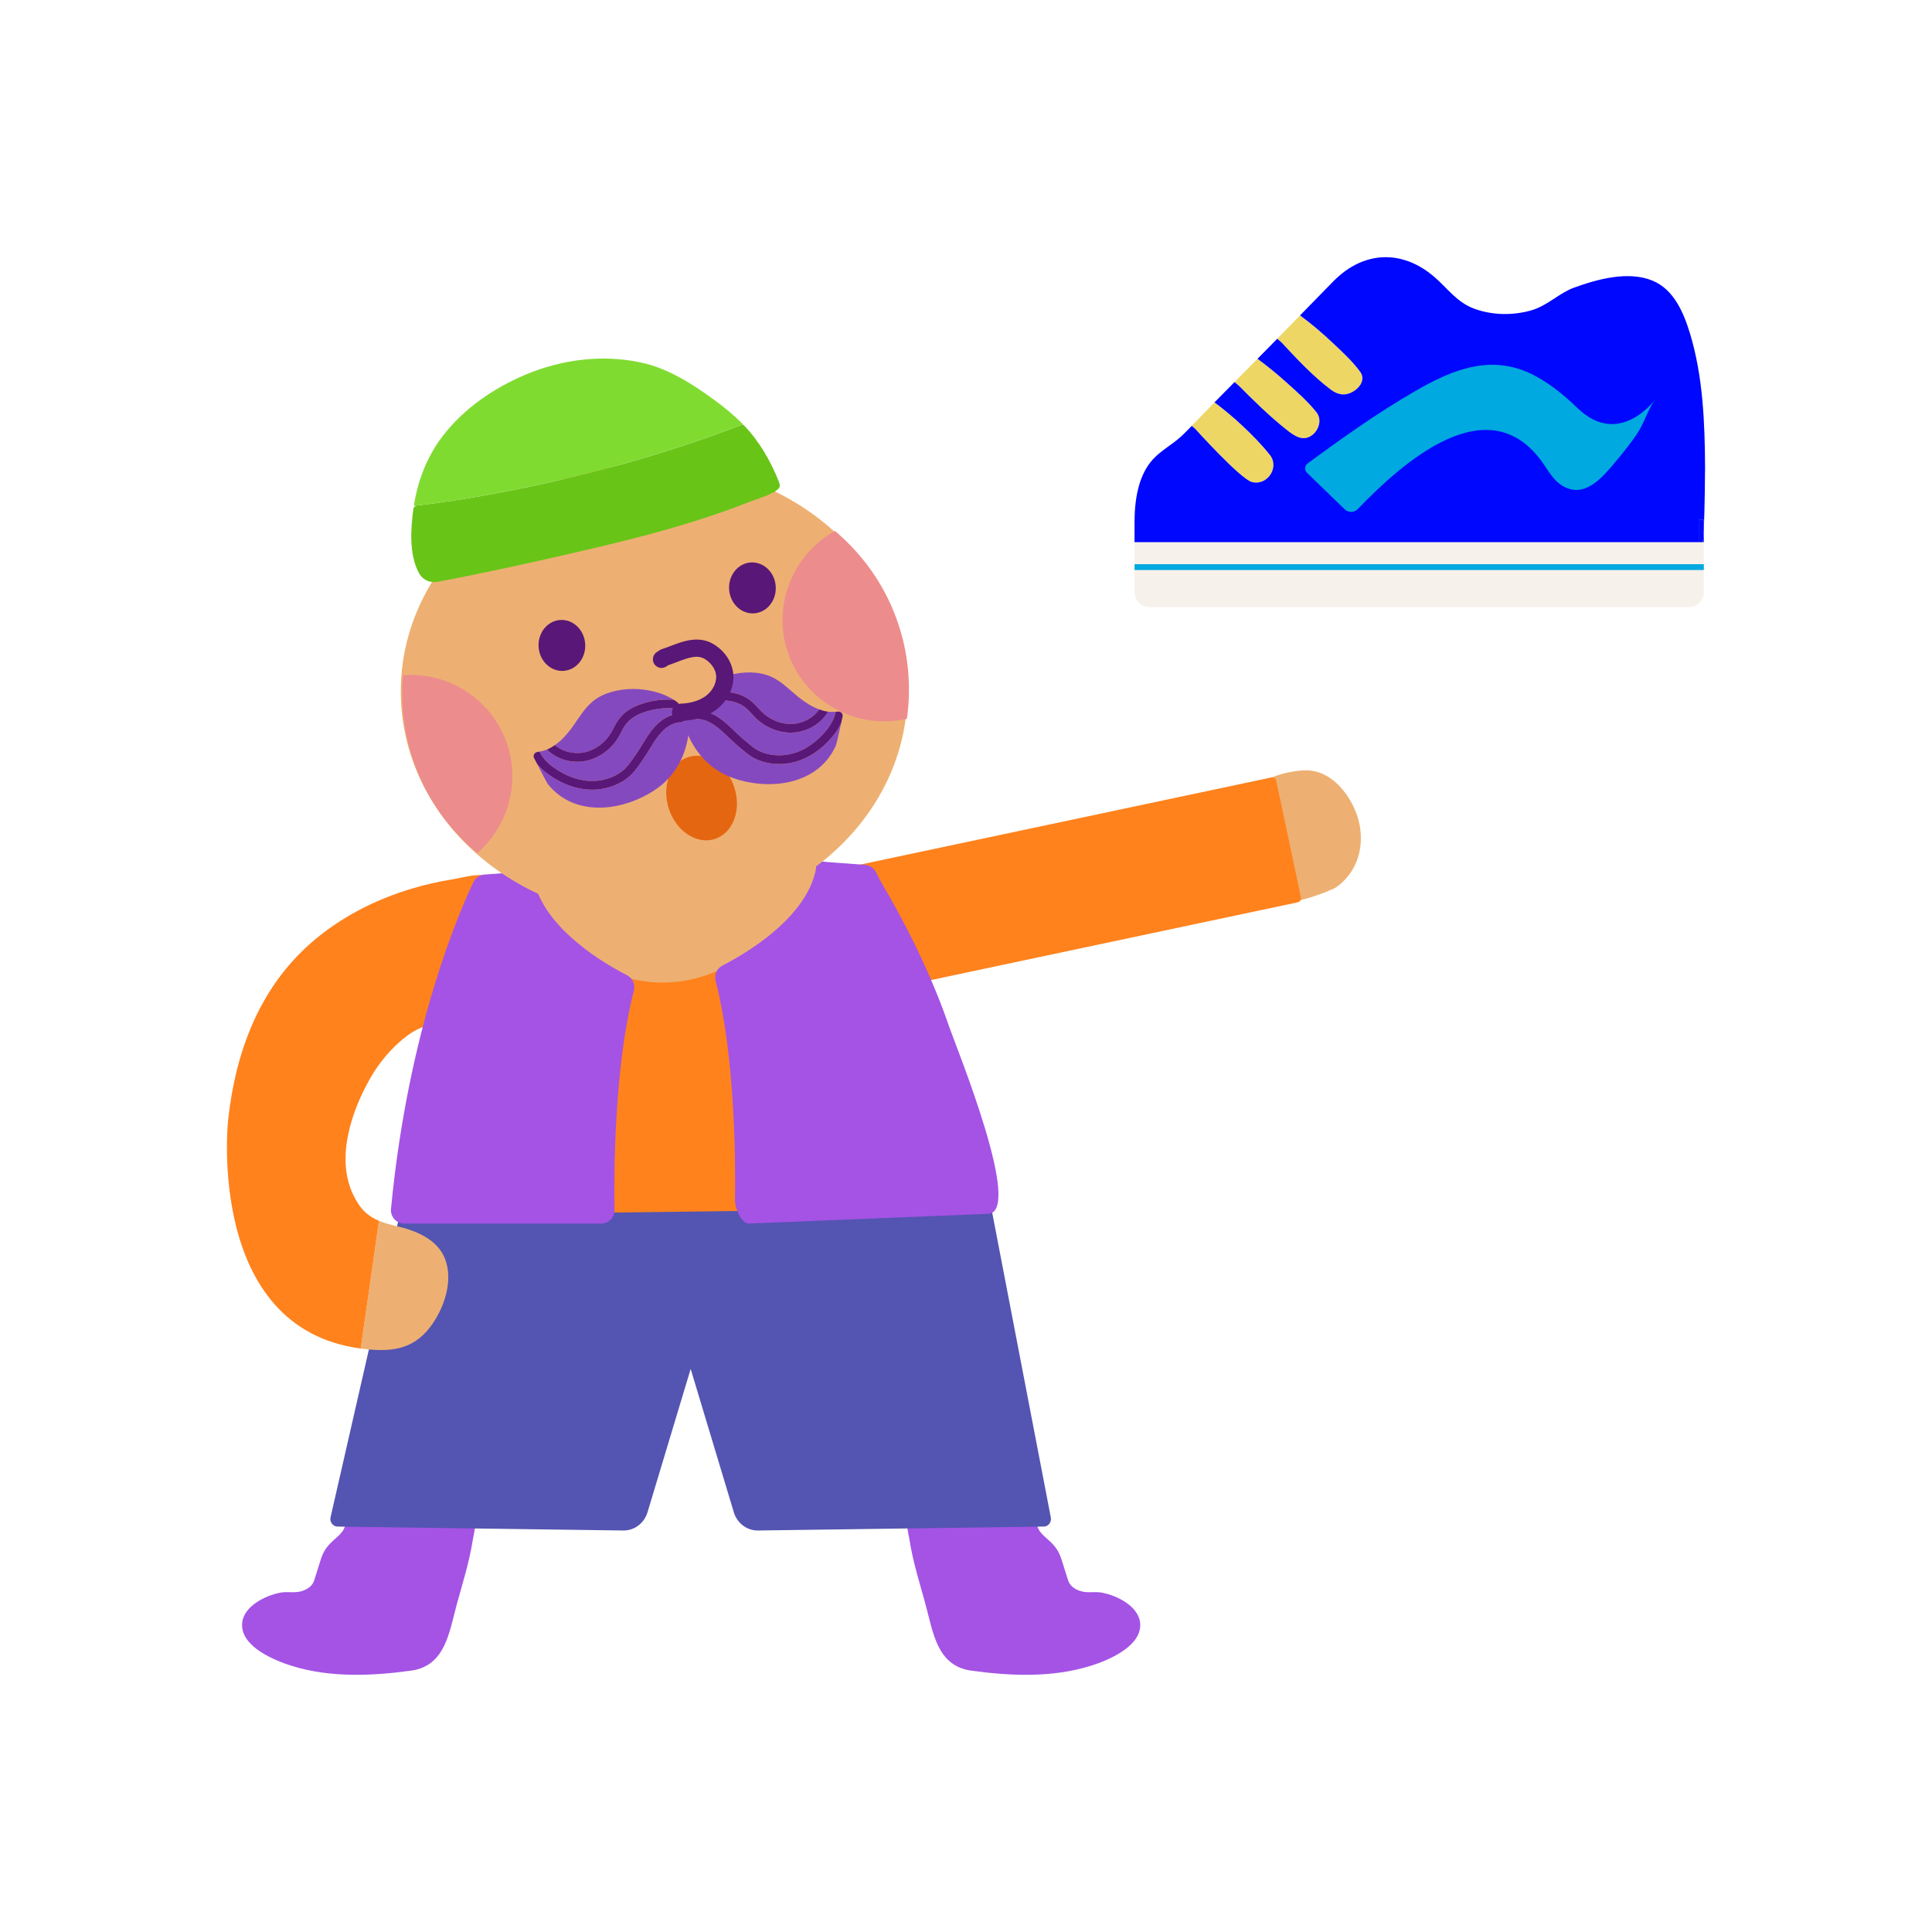 <?xml version="1.0" encoding="utf-8"?>
<!-- Generator: Adobe Illustrator 16.0.0, SVG Export Plug-In . SVG Version: 6.00 Build 0)  -->
<!DOCTYPE svg PUBLIC "-//W3C//DTD SVG 1.1//EN" "http://www.w3.org/Graphics/SVG/1.1/DTD/svg11.dtd">
<svg version="1.1" id="Layer_1" xmlns="http://www.w3.org/2000/svg" xmlns:xlink="http://www.w3.org/1999/xlink" x="0px" y="0px"
	 width="400px" height="400px" viewBox="0 0 400 400" enable-background="new 0 0 400 400" xml:space="preserve">
<g>
	<path fill="#EDB072" d="M178.81,181.18c0,0-38.791-11.711-82.289,3.007l22.816,27.657l43.022-2.678L178.81,181.18z"/>
	<path fill="#A453E5" d="M70.494,317.549c-0.476,0.522-1.06,0.983-1.66,1.552c-1.19,1.124-1.883,2.071-2.429,3.81
		c0,0-1.278,4.048-1.335,4.229c-0.378,1.199-1.285,1.816-2.442,2.234c-1.469,0.529-3.019,0.09-4.49,0.354
		c-3.356,0.599-8.371,3.105-8,7.156c0.392,4.269,6.703,6.893,10.2,7.995c7.932,2.497,16.669,2.134,24.801,1.003
		c7.08-0.984,7.876-8.008,9.427-13.695c1.196-4.394,2.6-8.755,3.302-13.265c0.22-1.409,1.151-4.814,0.098-5.983
		c-0.735-0.818-3.965-1.218-5.05-1.595c-3.532-1.227-7.3-0.521-10.916-0.189c-2.142,0.194-9.459-1.449-10.215,0.748
		c-0.34,0.989-0.102,2.075-0.187,3.118C71.505,316.166,71.081,316.905,70.494,317.549"/>
	<path fill="#A453E5" d="M215.697,317.549c0.477,0.522,1.059,0.983,1.66,1.552c1.189,1.124,1.883,2.071,2.428,3.81
		c0,0,1.279,4.048,1.338,4.229c0.377,1.199,1.283,1.816,2.441,2.234c1.469,0.529,3.018,0.09,4.488,0.354
		c3.357,0.599,8.369,3.105,8.002,7.156c-0.393,4.269-6.705,6.893-10.201,7.995c-7.934,2.497-16.668,2.134-24.801,1.003
		c-7.08-0.984-7.875-8.008-9.426-13.695c-1.196-4.394-2.6-8.755-3.304-13.265c-0.218-1.409-1.149-4.814-0.096-5.983
		c0.736-0.818,3.965-1.218,5.05-1.595c3.531-1.227,7.299-0.521,10.917-0.189c2.141,0.194,9.457-1.449,10.215,0.748
		c0.34,0.989,0.102,2.075,0.186,3.118C214.686,316.166,215.109,316.905,215.697,317.549"/>
	<path fill="#5454B2" d="M205.148,249.622c-0.127-0.717-0.713-1.248-1.412-1.284l-60.563-2.805h-0.178h-0.18l-58.292,3.088
		c-0.7,0.036-1.286,0.567-1.412,1.284l-14.69,64.309c-0.168,0.953,0.53,1.833,1.463,1.847l59.159,0.813
		c2.292,0.033,4.331-1.503,5.016-3.772l8.936-29.678l8.934,29.678c0.684,2.27,2.724,3.806,5.016,3.772l59.158-0.813
		c0.932-0.014,1.633-0.894,1.463-1.847L205.148,249.622z"/>
	<g>
		<path fill="#FF821D" d="M162.359,190.879c0,0-21.016,25.806-46.887,3.425l-9.814,57.016l75.681-0.967L162.359,190.879z"/>
		<path fill="#EDB072" d="M82.083,253.854c-1.389-0.32-2.567-0.661-3.616-1.097L74.689,279.2c5.777,0.76,10.64,0.461,14.364-4.437
			c2.861-3.763,4.883-9.508,3.082-14.141C90.542,256.527,86.047,254.764,82.083,253.854"/>
		<path fill="#FF821D" d="M73.08,247.263c-3.609-7.664-0.244-17.483,3.771-24.36c1.477-2.528,3.414-4.942,5.573-6.918
			c1.264-1.154,2.65-2.217,4.201-2.963c3.187-1.513,6.478-0.018,9.509-1.52c1.667-0.824,3.011-2.178,4.205-3.603
			c2.658-3.172,4.778-6.946,5.238-11.059c0.27-2.434-0.045-4.891-0.361-7.32c-0.246-1.893-0.507-3.83-1.385-5.523
			c-2.264-4.361-6.405-2.533-10.246-1.92c-2.83,0.449-5.631,1.094-8.375,1.918c-7.623,2.287-14.867,6.001-20.863,11.271
			c-10.787,9.48-15.601,22.671-17.121,36.648c0,0.005-4.683,43.044,27.464,47.286l3.777-26.444
			C76.15,251.796,74.523,250.326,73.08,247.263"/>
		<path fill="#EDB072" d="M265.895,186.335c0.887,1.481,9.828-1.968,10.801-2.669c3.932-2.833,5.58-7.405,4.918-12.176
			c-0.742-5.381-5.295-12.116-11.312-12.003c-3.029,0.057-6.836,1.048-9.414,2.676c-1.307,0.824-2.418,2.08-2.723,3.593
			c-0.16,0.798-0.092,1.623-0.021,2.433c0.178,2.073,0.381,3.36,1.242,5.217c0.861,1.85,1.857,3.636,2.902,5.386
			C263.926,181.541,264.262,183.581,265.895,186.335"/>
		<path fill="#FF821D" d="M268.662,186.819l-91.299,19.352c-0.479,0.101-0.948-0.203-1.05-0.683l-5.111-24.117
			c-0.102-0.479,0.203-0.948,0.681-1.049l91.303-19.351c0.477-0.102,0.945,0.204,1.047,0.682l5.111,24.119
			C269.445,186.249,269.141,186.719,268.662,186.819"/>
		<path fill="#A453E5" d="M110.306,181.19c0.195,0.613,0.257,1.276,0.428,1.895c0.395,1.438,1,2.811,1.744,4.1
			c1.524,2.654,3.61,4.958,5.881,6.991c3.447,3.086,7.385,5.64,11.493,7.755c1.158,0.596,1.708,1.908,1.382,3.169
			c-4.074,15.786-4.13,37.741-4.008,45.433c0.024,1.54-1.221,2.794-2.762,2.794h-40.76c-1.624,0-2.909-1.407-2.754-3.024
			c3.584-37.486,14.232-61.746,17.083-67.693c0.428-0.891,1.295-1.472,2.279-1.545l4.54-0.334c1.113-0.083,2.226-0.165,3.337-0.246
			c0.86-0.064,1.716-0.408,2.062,0.545C110.27,181.081,110.287,181.135,110.306,181.19"/>
		<path fill="#A453E5" d="M168.992,179.167c-0.026,0.351-0.047,0.711-0.062,0.787c-0.092,0.481-0.21,0.958-0.35,1.428
			c-0.281,0.942-0.651,1.857-1.089,2.736c-0.894,1.799-2.068,3.451-3.387,4.963c-2.577,2.96-5.693,5.434-8.966,7.58
			c-1.804,1.185-3.672,2.273-5.592,3.262c-1.156,0.595-1.707,1.908-1.38,3.169c4.074,15.786,4.132,37.741,4.008,45.433
			c-0.024,1.541,1.305,4.801,2.846,4.801c0,0,48.938-2.007,49.436-2.007c7.66-0.006-6.442-34.396-7.999-38.913
			c-3.22-9.348-7.46-18.244-12.332-26.833c-0.935-1.645-1.941-3.266-2.76-4.973c-0.428-0.889-1.295-1.472-2.279-1.543
			c-2.547-0.189-5.091-0.375-7.637-0.563c-0.729-0.054-1.671-0.285-2.375-0.063C169.048,178.439,169.018,178.799,168.992,179.167"/>
	</g>
	<path fill="#EDB072" d="M187.885,143.165c0,26.015-23.485,47.105-52.451,47.105c-28.969,0-52.453-21.09-52.453-47.105
		c0-26.015,23.484-47.105,52.453-47.105C164.4,96.06,187.885,117.149,187.885,143.165"/>
	<path fill="#591777" d="M155.441,116.451c2.662-0.172,4.975,2.047,5.163,4.956c0.186,2.909-1.821,5.407-4.483,5.579
		c-2.664,0.172-4.975-2.047-5.163-4.956C150.771,119.119,152.778,116.623,155.441,116.451"/>
	<path fill="#69C418" d="M161.205,99.594c-1.717-4.285-4.057-8.323-7.297-11.657c-0.073-0.016-0.127-0.027-0.199-0.042
		c-32.789,12.671-63.637,16.358-67.611,16.795c-0.185,0.179-0.298,0.288-0.483,0.469c-0.566,4.136-1.02,9.663,1.185,13.591
		c0.738,1.314,2.273,1.997,3.778,1.713c7.684-1.449,15.339-3.083,22.965-4.808c14.01-3.168,28.277-6.459,41.653-11.768
		c1.164-0.463,6.024-1.867,6.232-3.173C161.49,100.333,161.349,99.952,161.205,99.594"/>
	<path fill="#80DB31" d="M153.82,87.85c-1.833-1.871-3.879-3.552-6.019-5.106c-4.586-3.332-9.445-6.471-15.101-7.689
		c-7.952-1.712-16.29-0.659-23.78,2.465c-6.661,2.778-12.852,7.032-17.254,12.749c-3.255,4.227-5.187,9.256-5.978,14.465
		C86.648,104.635,119.167,101.264,153.82,87.85"/>
	<path fill="#E56610" d="M152.038,163.03c1.515,4.683-0.293,9.461-4.04,10.674c-3.745,1.214-8.012-1.601-9.527-6.283
		c-1.515-4.683,0.293-9.461,4.04-10.675C146.256,155.534,150.523,158.347,152.038,163.03"/>
	<path fill="#8549BF" d="M121.115,155.743c2.198-0.495,4.231-2.028,5.44-4.099c0.175-0.299,0.333-0.606,0.492-0.913
		c0.242-0.469,0.484-0.937,0.771-1.379c1.277-1.964,3.276-3.232,6.293-3.984c1.879-0.471,3.706-0.607,5.422-0.472
		c-4.654-2.969-12.505-3.107-16.699,0.23c-1.868,1.485-3.084,3.709-4.479,5.604c-0.995,1.352-2.141,2.613-3.47,3.537
		C116.531,155.675,118.891,156.244,121.115,155.743"/>
	<path fill="#8549BF" d="M134.543,147.097c-2.551,0.639-4.214,1.664-5.23,3.229c-0.253,0.392-0.467,0.808-0.683,1.223
		c-0.171,0.335-0.346,0.67-0.535,0.995c-1.453,2.489-3.916,4.335-6.587,4.939c-0.665,0.148-1.34,0.222-2.011,0.222
		c-2.228,0-4.408-0.805-6-2.276c-0.087-0.079-0.15-0.171-0.199-0.272c-0.507,0.214-1.044,0.36-1.604,0.456
		c0.704,1.5,2.024,2.665,3.133,3.432c2.279,1.575,6.847,3.91,11.827,1.855c1.064-0.438,1.96-1.001,2.662-1.673
		c0.578-0.552,1.079-1.231,1.543-1.88c0.531-0.744,1.049-1.497,1.542-2.27c0.221-0.35,0.437-0.704,0.655-1.058
		c0.738-1.21,1.5-2.46,2.497-3.555c1.575-1.729,3.477-2.691,5.35-2.71c0.43-0.052,0.896,0.389,0.901,0.882
		c0.005,0.492-0.391,0.895-0.883,0.9c-1.853,0.018-3.334,1.342-4.053,2.129c-0.88,0.967-1.566,2.09-2.292,3.28
		c-0.224,0.363-0.445,0.727-0.672,1.085c-0.509,0.8-1.043,1.581-1.594,2.352c-0.514,0.717-1.074,1.474-1.763,2.132
		c-0.864,0.825-1.943,1.508-3.214,2.033c-1.526,0.629-3.122,0.941-4.746,0.941c-2.91,0-5.914-1.005-8.772-2.979
		c-0.85-0.586-1.806-1.375-2.611-2.362c0.92,1.78,2.011,3.926,2.26,4.234c5.625,6.999,15.771,5.576,22.471,0.931
		c3.809-2.641,6.011-6.786,6.616-11.336c0,0,0.497-2.768-0.755-4.922c-0.045-0.005-0.088,0.002-0.131-0.01
		C139.577,146.438,137.114,146.455,134.543,147.097"/>
	<path fill="#591777" d="M139.534,144.896c-1.716-0.135-3.544,0.001-5.422,0.472c-3.017,0.753-5.016,2.02-6.293,3.984
		c-0.287,0.442-0.529,0.91-0.771,1.379c-0.159,0.307-0.317,0.614-0.492,0.914c-1.209,2.069-3.242,3.603-5.44,4.098
		c-2.223,0.501-4.584-0.069-6.229-1.476c-0.501,0.35-1.026,0.656-1.586,0.89c0.047,0.101,0.11,0.193,0.197,0.272
		c1.592,1.471,3.771,2.276,6,2.276c0.67,0,1.346-0.073,2.011-0.222c2.671-0.604,5.134-2.45,6.587-4.939
		c0.189-0.325,0.364-0.659,0.535-0.995c0.216-0.415,0.43-0.831,0.683-1.223c1.016-1.564,2.679-2.59,5.23-3.229
		c2.568-0.642,5.033-0.659,7.123-0.05c0.043,0.012,0.086,0.005,0.131,0.011c-0.225-0.387-0.488-0.76-0.841-1.088
		C140.532,145.575,140.046,145.223,139.534,144.896"/>
	<path fill="#591777" d="M113.816,160.512c2.859,1.974,5.863,2.979,8.774,2.979c1.622,0,3.218-0.313,4.742-0.942
		c1.273-0.523,2.352-1.208,3.216-2.031c0.689-0.66,1.249-1.416,1.763-2.133c0.548-0.771,1.085-1.551,1.594-2.352
		c0.227-0.359,0.449-0.721,0.672-1.085c0.725-1.189,1.412-2.312,2.292-3.28c0.719-0.788,2.2-2.111,4.053-2.129
		c0.492-0.006,0.888-0.408,0.883-0.9c-0.006-0.494-0.472-0.934-0.901-0.882c-1.875,0.019-3.775,0.982-5.35,2.711
		c-0.997,1.093-1.759,2.343-2.497,3.554c-0.218,0.354-0.436,0.708-0.655,1.058c-0.492,0.771-1.01,1.526-1.542,2.27
		c-0.464,0.648-0.965,1.328-1.543,1.881c-0.702,0.67-1.598,1.234-2.662,1.672c-4.98,2.054-9.548-0.281-11.827-1.855
		c-1.111-0.767-2.429-1.932-3.133-3.432c-0.141,0.023-0.27,0.063-0.413,0.078c-0.62,0.068-0.99,0.717-0.699,1.27
		c0.186,0.352,0.4,0.763,0.622,1.189C112.01,159.137,112.966,159.925,113.816,160.512"/>
	<path fill="#8549BF" d="M163.957,149.896c-2.253,0.083-4.609-0.879-6.308-2.573c-0.246-0.244-0.477-0.5-0.708-0.756
		c-0.355-0.392-0.709-0.781-1.1-1.136c-1.734-1.573-3.993-2.287-7.102-2.245c-1.936,0.025-3.738,0.361-5.362,0.928
		c3.742-4.059,11.296-6.197,16.203-4.044c2.185,0.958,3.931,2.799,5.761,4.274c1.309,1.053,2.737,1.98,4.258,2.533
		C168.371,148.659,166.234,149.814,163.957,149.896"/>
	<path fill="#8549BF" d="M148.764,144.969c2.63-0.035,4.5,0.533,5.881,1.784c0.345,0.315,0.659,0.662,0.973,1.009
		c0.253,0.28,0.507,0.559,0.773,0.825c2.041,2.035,4.894,3.191,7.629,3.091c0.681-0.025,1.354-0.127,2.001-0.298
		c2.153-0.569,4.057-1.905,5.219-3.732c0.064-0.099,0.102-0.206,0.122-0.314c0.546,0.077,1.104,0.081,1.669,0.031
		c-0.3,1.629-1.276,3.093-2.155,4.118c-1.8,2.104-5.619,5.53-10.959,4.816c-1.14-0.153-2.149-0.469-3-0.937
		c-0.7-0.387-1.357-0.916-1.973-1.425c-0.704-0.582-1.396-1.178-2.068-1.8c-0.304-0.282-0.603-0.569-0.903-0.855
		c-1.025-0.982-2.08-1.996-3.324-2.798c-1.964-1.27-4.048-1.714-5.865-1.253c-0.43,0.06-0.768,0.604-0.646,1.083
		c0.122,0.477,0.606,0.765,1.083,0.644c1.797-0.456,3.567,0.446,4.462,1.023c1.098,0.71,2.05,1.621,3.054,2.586
		c0.31,0.295,0.616,0.59,0.928,0.878c0.696,0.645,1.414,1.26,2.142,1.866c0.68,0.563,1.414,1.151,2.249,1.613
		c1.046,0.575,2.264,0.961,3.627,1.142c1.635,0.221,3.259,0.114,4.827-0.3c2.816-0.745,5.461-2.482,7.723-5.122
		c0.67-0.785,1.395-1.791,1.92-2.951c-0.434,1.956-0.94,4.311-1.102,4.673c-3.651,8.203-13.824,9.418-21.489,6.642
		c-4.357-1.58-7.545-5.025-9.292-9.27c0,0-1.187-2.549-0.527-4.95c0.042-0.018,0.086-0.022,0.125-0.046
		C143.731,145.616,146.115,145.004,148.764,144.969"/>
	<path fill="#591777" d="M143.378,144.116c1.624-0.568,3.424-0.904,5.362-0.928c3.108-0.042,5.367,0.67,7.102,2.245
		c0.391,0.354,0.745,0.743,1.1,1.135c0.231,0.256,0.462,0.513,0.708,0.757c1.699,1.692,4.055,2.654,6.308,2.572
		c2.277-0.083,4.414-1.237,5.643-3.018c0.574,0.209,1.162,0.371,1.763,0.454c-0.021,0.109-0.058,0.216-0.122,0.314
		c-1.162,1.828-3.065,3.163-5.219,3.732c-0.647,0.17-1.32,0.273-2.001,0.299c-2.735,0.099-5.589-1.056-7.629-3.093
		c-0.267-0.265-0.52-0.544-0.773-0.824c-0.313-0.347-0.625-0.694-0.973-1.008c-1.381-1.253-3.251-1.819-5.881-1.785
		c-2.649,0.036-5.033,0.648-6.897,1.77c-0.039,0.024-0.084,0.028-0.125,0.045c0.118-0.431,0.278-0.859,0.535-1.266
		C142.586,145.028,142.965,144.563,143.378,144.116"/>
	<path fill="#591777" d="M172.232,152.642c-2.262,2.64-4.907,4.377-7.723,5.122c-1.567,0.414-3.191,0.521-4.827,0.3
		c-1.363-0.181-2.581-0.567-3.627-1.142c-0.835-0.462-1.569-1.05-2.249-1.613c-0.728-0.605-1.445-1.221-2.142-1.866
		c-0.312-0.288-0.618-0.583-0.928-0.878c-1.004-0.965-1.956-1.875-3.054-2.586c-0.896-0.577-2.666-1.479-4.462-1.022
		c-0.477,0.12-0.963-0.168-1.083-0.645c-0.122-0.479,0.216-1.023,0.646-1.083c1.817-0.461,3.901-0.016,5.865,1.253
		c1.244,0.803,2.299,1.816,3.324,2.798c0.299,0.286,0.599,0.573,0.903,0.855c0.672,0.622,1.365,1.218,2.068,1.8
		c0.616,0.509,1.273,1.038,1.973,1.425c0.851,0.468,1.86,0.784,3,0.937c5.341,0.713,9.159-2.712,10.959-4.816
		c0.879-1.025,1.855-2.487,2.155-4.118c0.139-0.012,0.278-0.009,0.419-0.03c0.617-0.093,1.139,0.441,0.999,1.049
		c-0.09,0.388-0.193,0.84-0.297,1.308C173.627,150.851,172.902,151.858,172.232,152.642"/>
	<path fill="#EDB072" d="M136.956,135.936c0.203-0.134,0.403-0.269,0.604-0.404c3.203-1.015,6.499-3.089,9.559-1.018
		c1.449,0.981,2.587,2.498,2.872,4.226c0.379,2.28-0.796,4.639-2.611,6.068c-1.815,1.429-4.175,2.023-6.484,2.092"/>
	<path fill="#591777" d="M146.673,147.916c0.653-0.324,1.259-0.703,1.812-1.139c2.448-1.926,3.73-4.973,3.268-7.761
		c-0.349-2.114-1.674-4.086-3.634-5.413c-3.21-2.172-6.559-0.896-9.251,0.13c-0.617,0.236-1.233,0.471-1.845,0.667
		c-0.162,0.049-0.312,0.124-0.452,0.218l-0.606,0.403c-0.819,0.548-1.038,1.658-0.49,2.476c0.55,0.82,1.657,1.045,2.476,0.49
		l0.398-0.266c0.595-0.198,1.194-0.425,1.792-0.653c2.667-1.017,4.385-1.587,5.979-0.508c1.134,0.769,1.926,1.904,2.114,3.04
		c0.25,1.5-0.539,3.258-1.956,4.374c-1.691,1.336-3.89,1.665-5.435,1.712c-0.982,0.026-1.759,0.849-1.731,1.835
		c0.03,0.985,0.853,1.76,1.838,1.731C143.085,149.188,145.028,148.732,146.673,147.916"/>
	<path fill="#591777" d="M115.994,128.361c2.664-0.172,4.975,2.047,5.163,4.956c0.186,2.909-1.819,5.406-4.483,5.578
		c-2.662,0.172-4.973-2.047-5.161-4.956C111.325,131.03,113.33,128.533,115.994,128.361"/>
	<path fill="#ED8C8C" d="M104.385,152.445c-3.625-8.453-12.226-13.308-20.943-12.665c-0.594,6.958,0.431,14.026,3.304,20.724
		c2.756,6.424,6.94,11.843,12.089,16.125C105.538,170.783,108.07,161.032,104.385,152.445"/>
	<path fill="#ED8C8C" d="M172.874,109.925c-8.93,4.945-13.214,15.854-9.568,25.705c3.7,10.005,14.324,15.522,24.463,13.189
		c0.963-6.939,0.3-14.075-2.238-20.932C182.878,120.719,178.463,114.665,172.874,109.925"/>
	<path fill="#F7F1EB" d="M349.629,110.318H238.021h-3.127v3.126v1.924v7.217c0,1.727,1.4,3.126,3.127,3.126h111.607
		c1.727,0,3.127-1.399,3.127-3.126v-7.217v-1.924v-3.126H349.629z"/>
	<rect x="234.895" y="116.813" fill="#00A9DF" width="117.861" height="1.203"/>
	<path fill="#EDD664" d="M259.188,99.794c3.193,0.853,5.768-3.023,3.752-5.581c-1.742-2.21-3.764-4.245-5.814-6.164
		c-1.801-1.688-3.697-3.272-5.676-4.744l-0.139,0.14c-1.545,1.552-3.045,3.157-4.576,4.726l0.668,0.559
		C247.402,88.73,256.781,99.152,259.188,99.794"/>
	<path fill="#EDD664" d="M266.363,88.972c1.588,1.258,3.402,2.561,5.32,1.103c1.428-1.086,2.057-3.254,0.865-4.744
		c-1.799-2.244-4.072-4.25-6.203-6.161c-1.916-1.723-3.914-3.357-5.99-4.887c-1.582,1.611-3.17,3.214-4.758,4.821
		c0.18,0.151,0.879,0.738,0.879,0.738C259.627,83.014,262.855,86.192,266.363,88.972"/>
	<path fill="#EDD664" d="M275.527,80.672c1.529,1.149,3.074,1.349,4.738,0.329c1.383-0.845,2.445-2.506,1.354-4.018
		c-1.576-2.184-3.734-4.14-5.676-5.983c-2.145-2.034-4.406-3.946-6.783-5.702c-1.578,1.614-3.154,3.231-4.732,4.842
		c0.211,0.176,0.85,0.713,0.85,0.713C268.48,74.276,271.775,77.847,275.527,80.672"/>
	<path fill="#0007FF" d="M352.756,107.652v2.018c0.191-4.226,0.262-12.25,0.258-12.904c-0.045-9.231-0.422-18.899-3.139-27.786
		c-1.285-4.199-3.305-9.063-7.768-10.887c-5.029-2.054-11.398-0.296-16.25,1.472c-3.055,1.113-5.48,3.737-8.844,4.698
		c-3.775,1.078-8.035,1.02-11.734-0.331c-3.713-1.357-5.521-4.214-8.381-6.657c-6.59-5.632-14.527-5.362-20.723,0.847
		c-2.334,2.397-4.676,4.784-7.016,7.177c2.377,1.755,4.639,3.667,6.783,5.702c1.941,1.843,4.1,3.798,5.676,5.982
		c1.092,1.512,0.029,3.173-1.354,4.018c-1.664,1.021-3.209,0.82-4.738-0.329c-3.752-2.825-7.047-6.396-10.25-9.82
		c0,0-0.639-0.536-0.85-0.712c-0.703,0.714-1.4,1.433-2.102,2.148c-0.654,0.667-1.314,1.328-1.971,1.995
		c2.076,1.53,4.072,3.164,5.992,4.887c2.129,1.912,4.404,3.917,6.201,6.161c1.191,1.49,0.564,3.658-0.865,4.744
		c-1.918,1.458-3.732,0.156-5.32-1.103c-3.508-2.78-6.736-5.958-9.887-9.13c0,0-0.699-0.587-0.879-0.738
		c-1.385,1.399-2.76,2.807-4.148,4.201c1.979,1.473,3.875,3.058,5.676,4.744c2.051,1.921,4.072,3.955,5.814,6.166
		c2.016,2.558-0.559,6.433-3.752,5.58c-2.406-0.642-11.785-11.064-11.785-11.064l-0.668-0.559c-0.705,0.723-1.396,1.458-2.141,2.142
		c-1.852,1.705-4.172,2.92-5.865,4.756c-3.135,3.399-3.834,8.67-3.834,13.084v4.088h116.797v-4.59H352.756z"/>
	<path fill="#0007FF" d="M352.498,112.242h0.258v-2.572C352.688,111.198,352.602,112.242,352.498,112.242"/>
	<path fill="#0007FF" d="M352.756,107.652h-1.064v4.59h0.807c0.104,0,0.189-1.043,0.258-2.572V107.652z"/>
	<path fill="#00A9DF" d="M270.594,97.879l7.805,7.561c0.76,0.736,1.967,0.726,2.703-0.037c9.227-9.562,27.162-25.786,38.461-9.357
		c1.234,1.798,2.24,3.65,4.266,4.725c4.598,2.44,8.305-2.385,10.914-5.491c1.5-1.787,2.947-3.613,4.248-5.554
		c1.432-2.141,2.193-4.972,3.664-6.979c-0.002,0.002-7.377,10.092-16.035,1.755c-2.773-2.67-5.688-5.089-9.137-6.862
		c-8.668-4.453-16.74-1.16-24.518,3.35c-7.727,4.48-15.055,9.662-22.23,14.967C270.111,96.417,270.037,97.338,270.594,97.879"/>
</g>
</svg>
